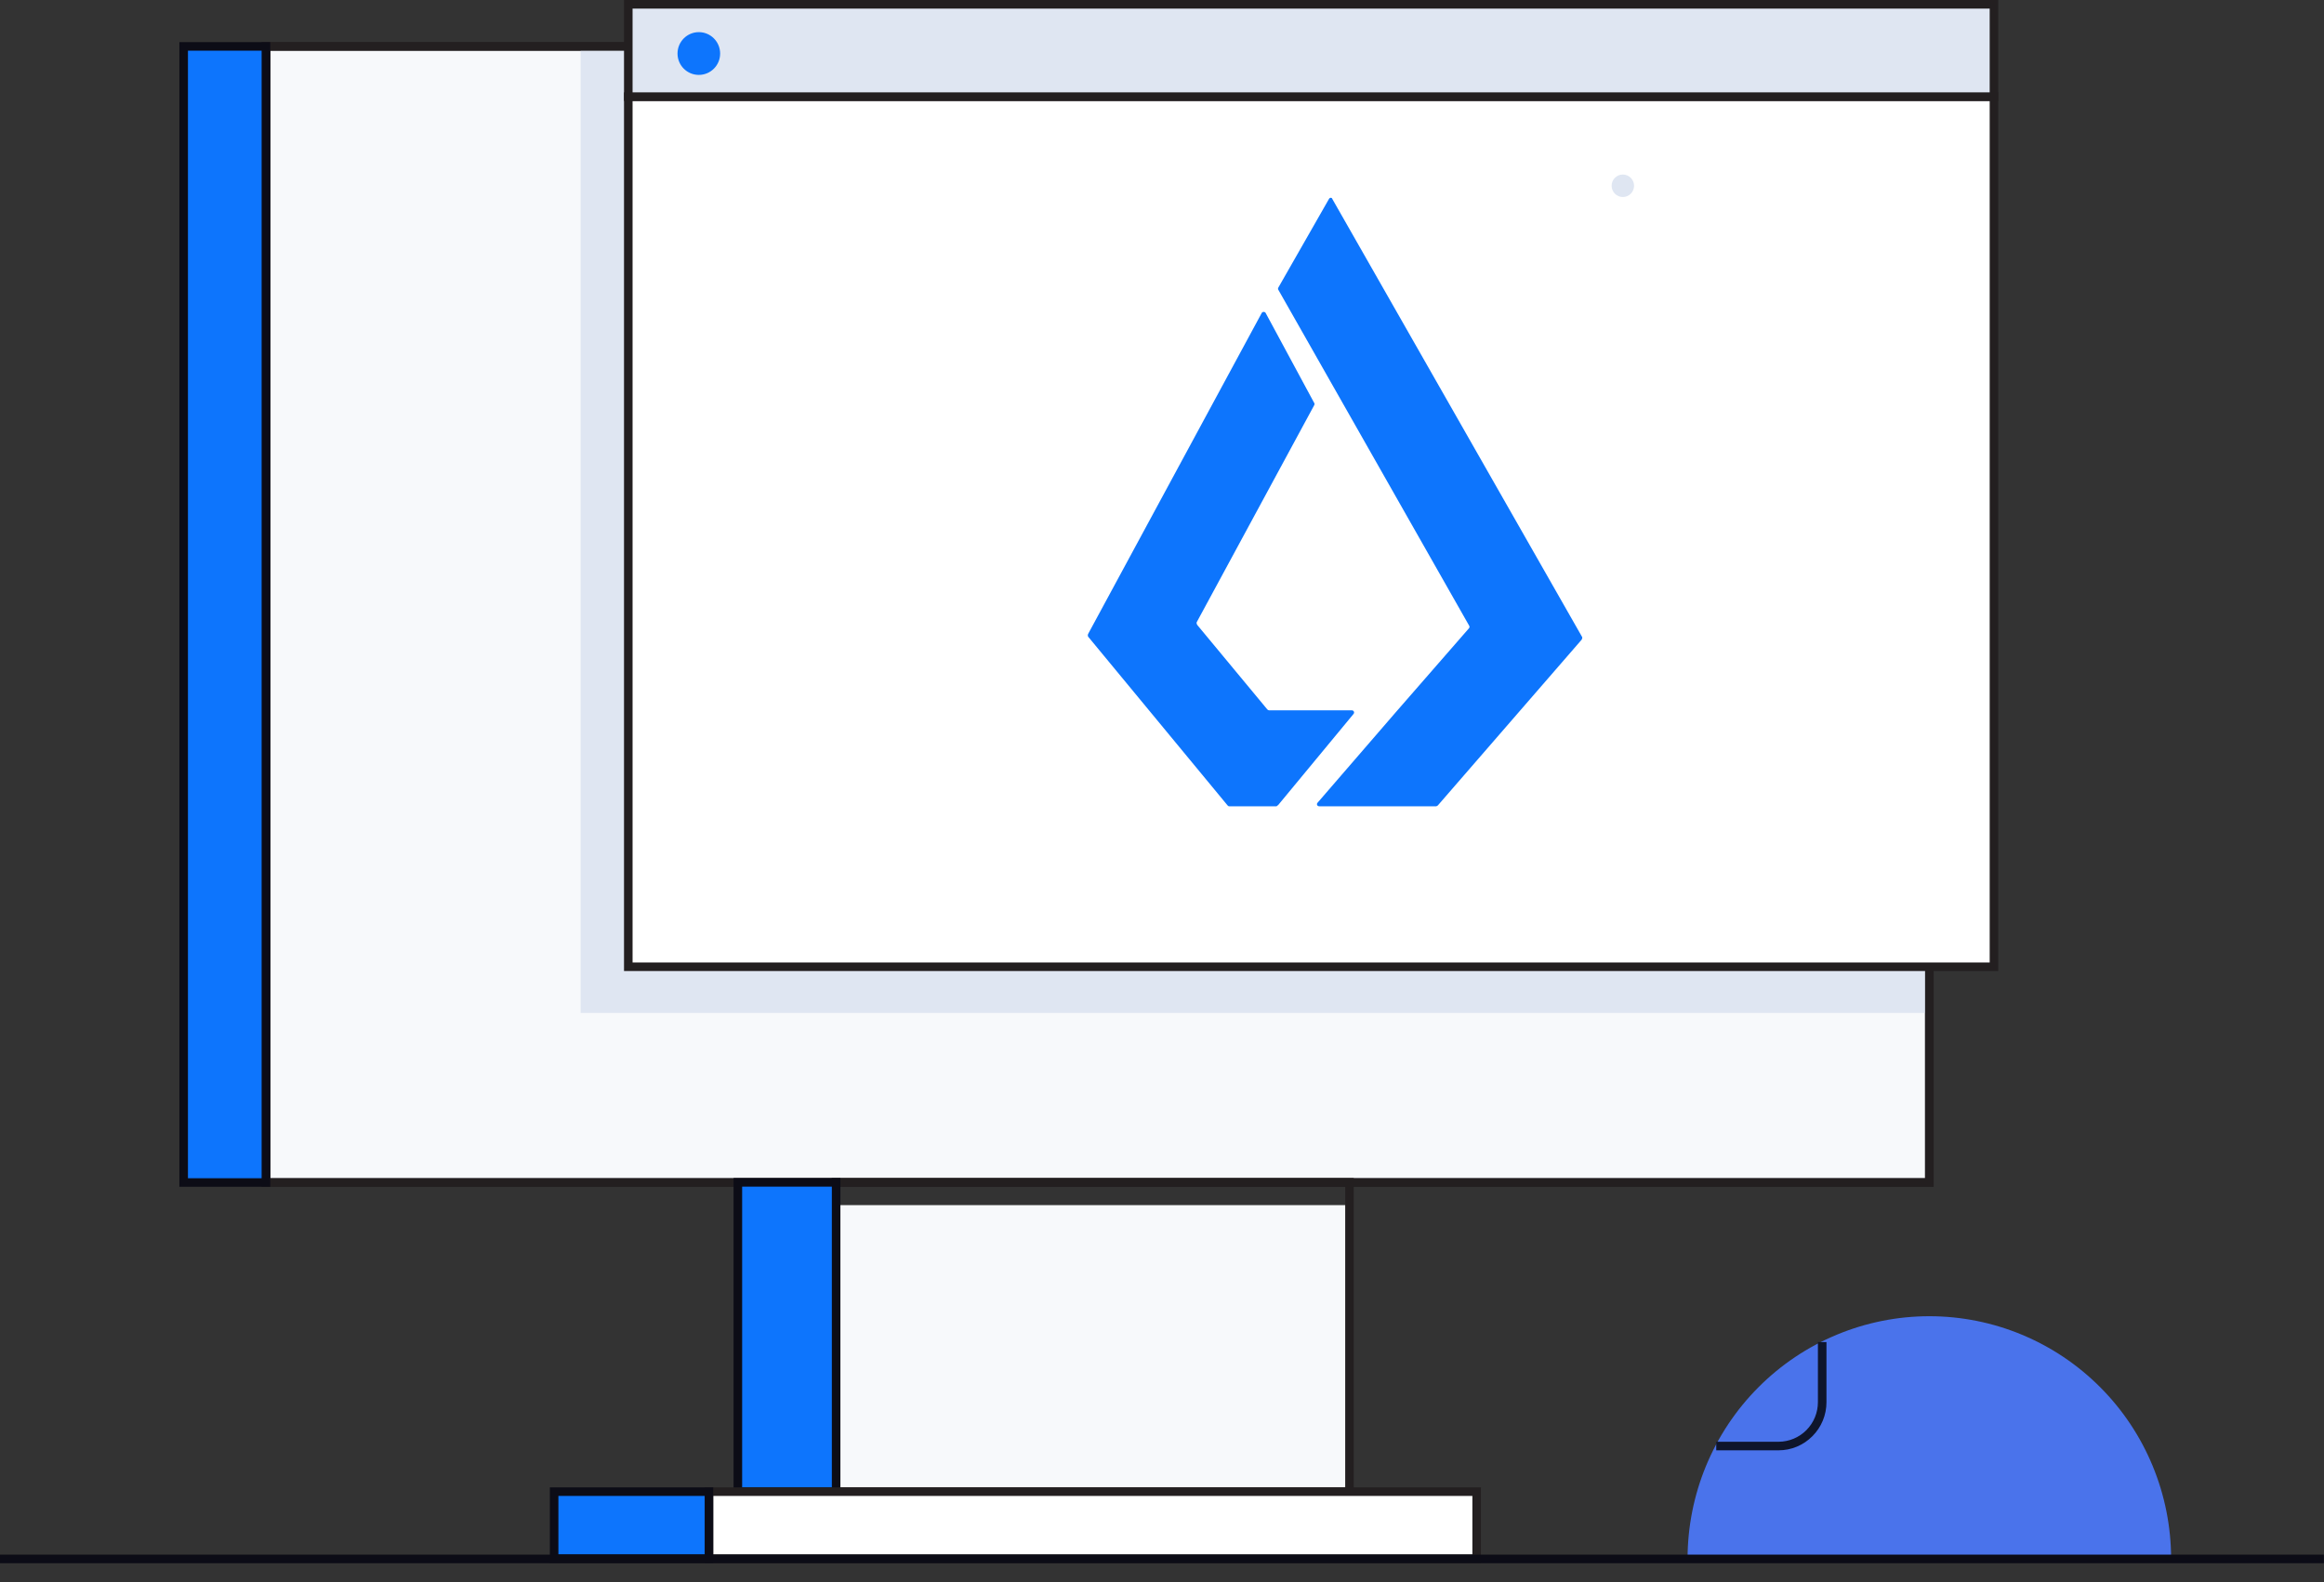 <svg width="47" height="32" viewBox="0 0 47 32" fill="none" xmlns="http://www.w3.org/2000/svg">
<rect x="0" y="0" width="47" height="32" fill="#333333" stroke="none"/>
<g clip-path="url(#clip0_4:2969)">
<path d="M39.019 0.945H5.38V23.919H39.019V0.945Z" fill="#F7F9FB"/>
<path d="M39.105 24.004H5.291V0.852H39.105V24.004ZM5.465 23.831H38.932V1.025H5.465V23.831Z" fill="#231F20"/>
<path d="M39.019 1.022H11.743V20.487H39.019V1.022Z" fill="#DFE6F2"/>
<path d="M39.105 24.004H5.291V0.852H39.105V24.004ZM5.465 23.831H38.932V1.025H5.465V23.831Z" fill="#231F20"/>
<path d="M3.716 23.919H5.38L5.38 0.945H3.716L3.716 23.919Z" fill="#0D75FD"/>
<path d="M5.465 24.004H3.628V0.852H5.465V24.004ZM3.801 23.831H5.291V1.025H3.801V23.831Z" fill="#0C0C16"/>
<path d="M27.292 24.375H16.91V30.171H27.292V24.375Z" fill="#F7F9FB"/>
<path d="M27.378 30.257H16.82V23.827H27.378V30.257ZM16.993 30.084H27.205V24.001H16.993V30.084Z" fill="#231F20"/>
<path d="M14.924 30.172H16.911V23.919H14.924V30.172Z" fill="#0D75FD"/>
<path d="M16.996 30.257H14.836V23.827H16.996V30.257ZM15.009 30.084H16.823V24.001H15.009V30.084Z" fill="#0C0C16"/>
<path d="M29.866 30.172H14.339V31.533H29.866V30.172Z" fill="white"/>
<path d="M29.95 31.613H14.251V30.084H29.95V31.613ZM14.424 31.439H29.777V30.257H14.424V31.439Z" fill="#231F20"/>
<path d="M14.339 30.172H11.206V31.533H14.339V30.172Z" fill="#0D75FD"/>
<path d="M14.424 31.613H11.12V30.084H14.424V31.613ZM11.293 31.439H14.251V30.257H11.293V31.439Z" fill="#0C0C16"/>
<path d="M40.325 1.955H12.709V19.553H40.325V1.955Z" fill="white"/>
<path fill-rule="evenodd" clip-rule="evenodd" d="M26.946 4.027C26.937 3.991 26.893 3.991 26.875 4.027L25.853 5.816C25.844 5.834 25.844 5.853 25.853 5.862L26.91 7.723L29.713 12.657C29.722 12.675 29.722 12.693 29.705 12.711L28.224 14.41L26.646 16.236C26.62 16.263 26.637 16.308 26.681 16.308H29.044C29.052 16.308 29.07 16.299 29.079 16.29L31.988 12.937C31.996 12.919 32.005 12.901 31.996 12.883L26.946 4.027ZM25.834 16.294C25.841 16.29 25.847 16.285 25.852 16.28L27.373 14.441C27.398 14.413 27.381 14.367 27.338 14.367H25.664C25.655 14.367 25.638 14.358 25.63 14.349L24.211 12.638C24.203 12.62 24.194 12.601 24.203 12.583L26.578 8.196C26.587 8.177 26.587 8.159 26.578 8.15L25.595 6.328C25.578 6.301 25.535 6.301 25.518 6.328L22.006 12.822C21.998 12.84 21.998 12.859 22.006 12.877L24.826 16.29C24.835 16.299 24.843 16.308 24.86 16.308H25.817C25.822 16.303 25.828 16.299 25.834 16.294Z" fill="#0D75FD"/>
<path d="M40.412 19.64H12.62V1.868H40.412V19.64ZM12.793 19.467H40.239V2.042H12.793V19.467Z" fill="#231F20"/>
<path d="M40.325 0.087H12.709V1.955H40.325V0.087Z" fill="#DFE6F2"/>
<path d="M40.412 2.042H12.62V0H40.412V2.042ZM12.793 1.868H40.239V0.174H12.793V1.868Z" fill="#231F20"/>
<path d="M14.133 1.515C14.371 1.515 14.564 1.322 14.564 1.083C14.564 0.844 14.371 0.65 14.133 0.65C13.895 0.65 13.702 0.844 13.702 1.083C13.702 1.322 13.895 1.515 14.133 1.515Z" fill="#0D75FD"/>
<path d="M32.82 3.985C32.945 3.985 33.047 3.883 33.047 3.757C33.047 3.632 32.945 3.53 32.82 3.53C32.695 3.53 32.593 3.632 32.593 3.757C32.593 3.883 32.695 3.985 32.82 3.985Z" fill="#DFE6F2"/>
<path d="M39.019 26.622C37.722 26.622 36.478 27.139 35.561 28.06C34.644 28.98 34.129 30.229 34.129 31.531H43.908C43.908 30.229 43.393 28.98 42.476 28.06C41.559 27.139 40.316 26.622 39.019 26.622Z" fill="#4A73EB"/>
<path d="M35.971 29.334H34.709V29.161H35.971C36.181 29.16 36.383 29.076 36.532 28.926C36.681 28.776 36.765 28.573 36.765 28.361V27.145H36.938V28.361C36.938 28.619 36.836 28.866 36.654 29.048C36.473 29.231 36.227 29.334 35.971 29.334Z" fill="#0E152C"/>
<path d="M46.998 31.444H0V31.618H46.998V31.444Z" fill="#0C0C16"/>
</g>
<defs>
<clipPath id="clip0_4:2969">
<rect width="47" height="31.618" fill="white"/>
</clipPath>
</defs>
</svg>
